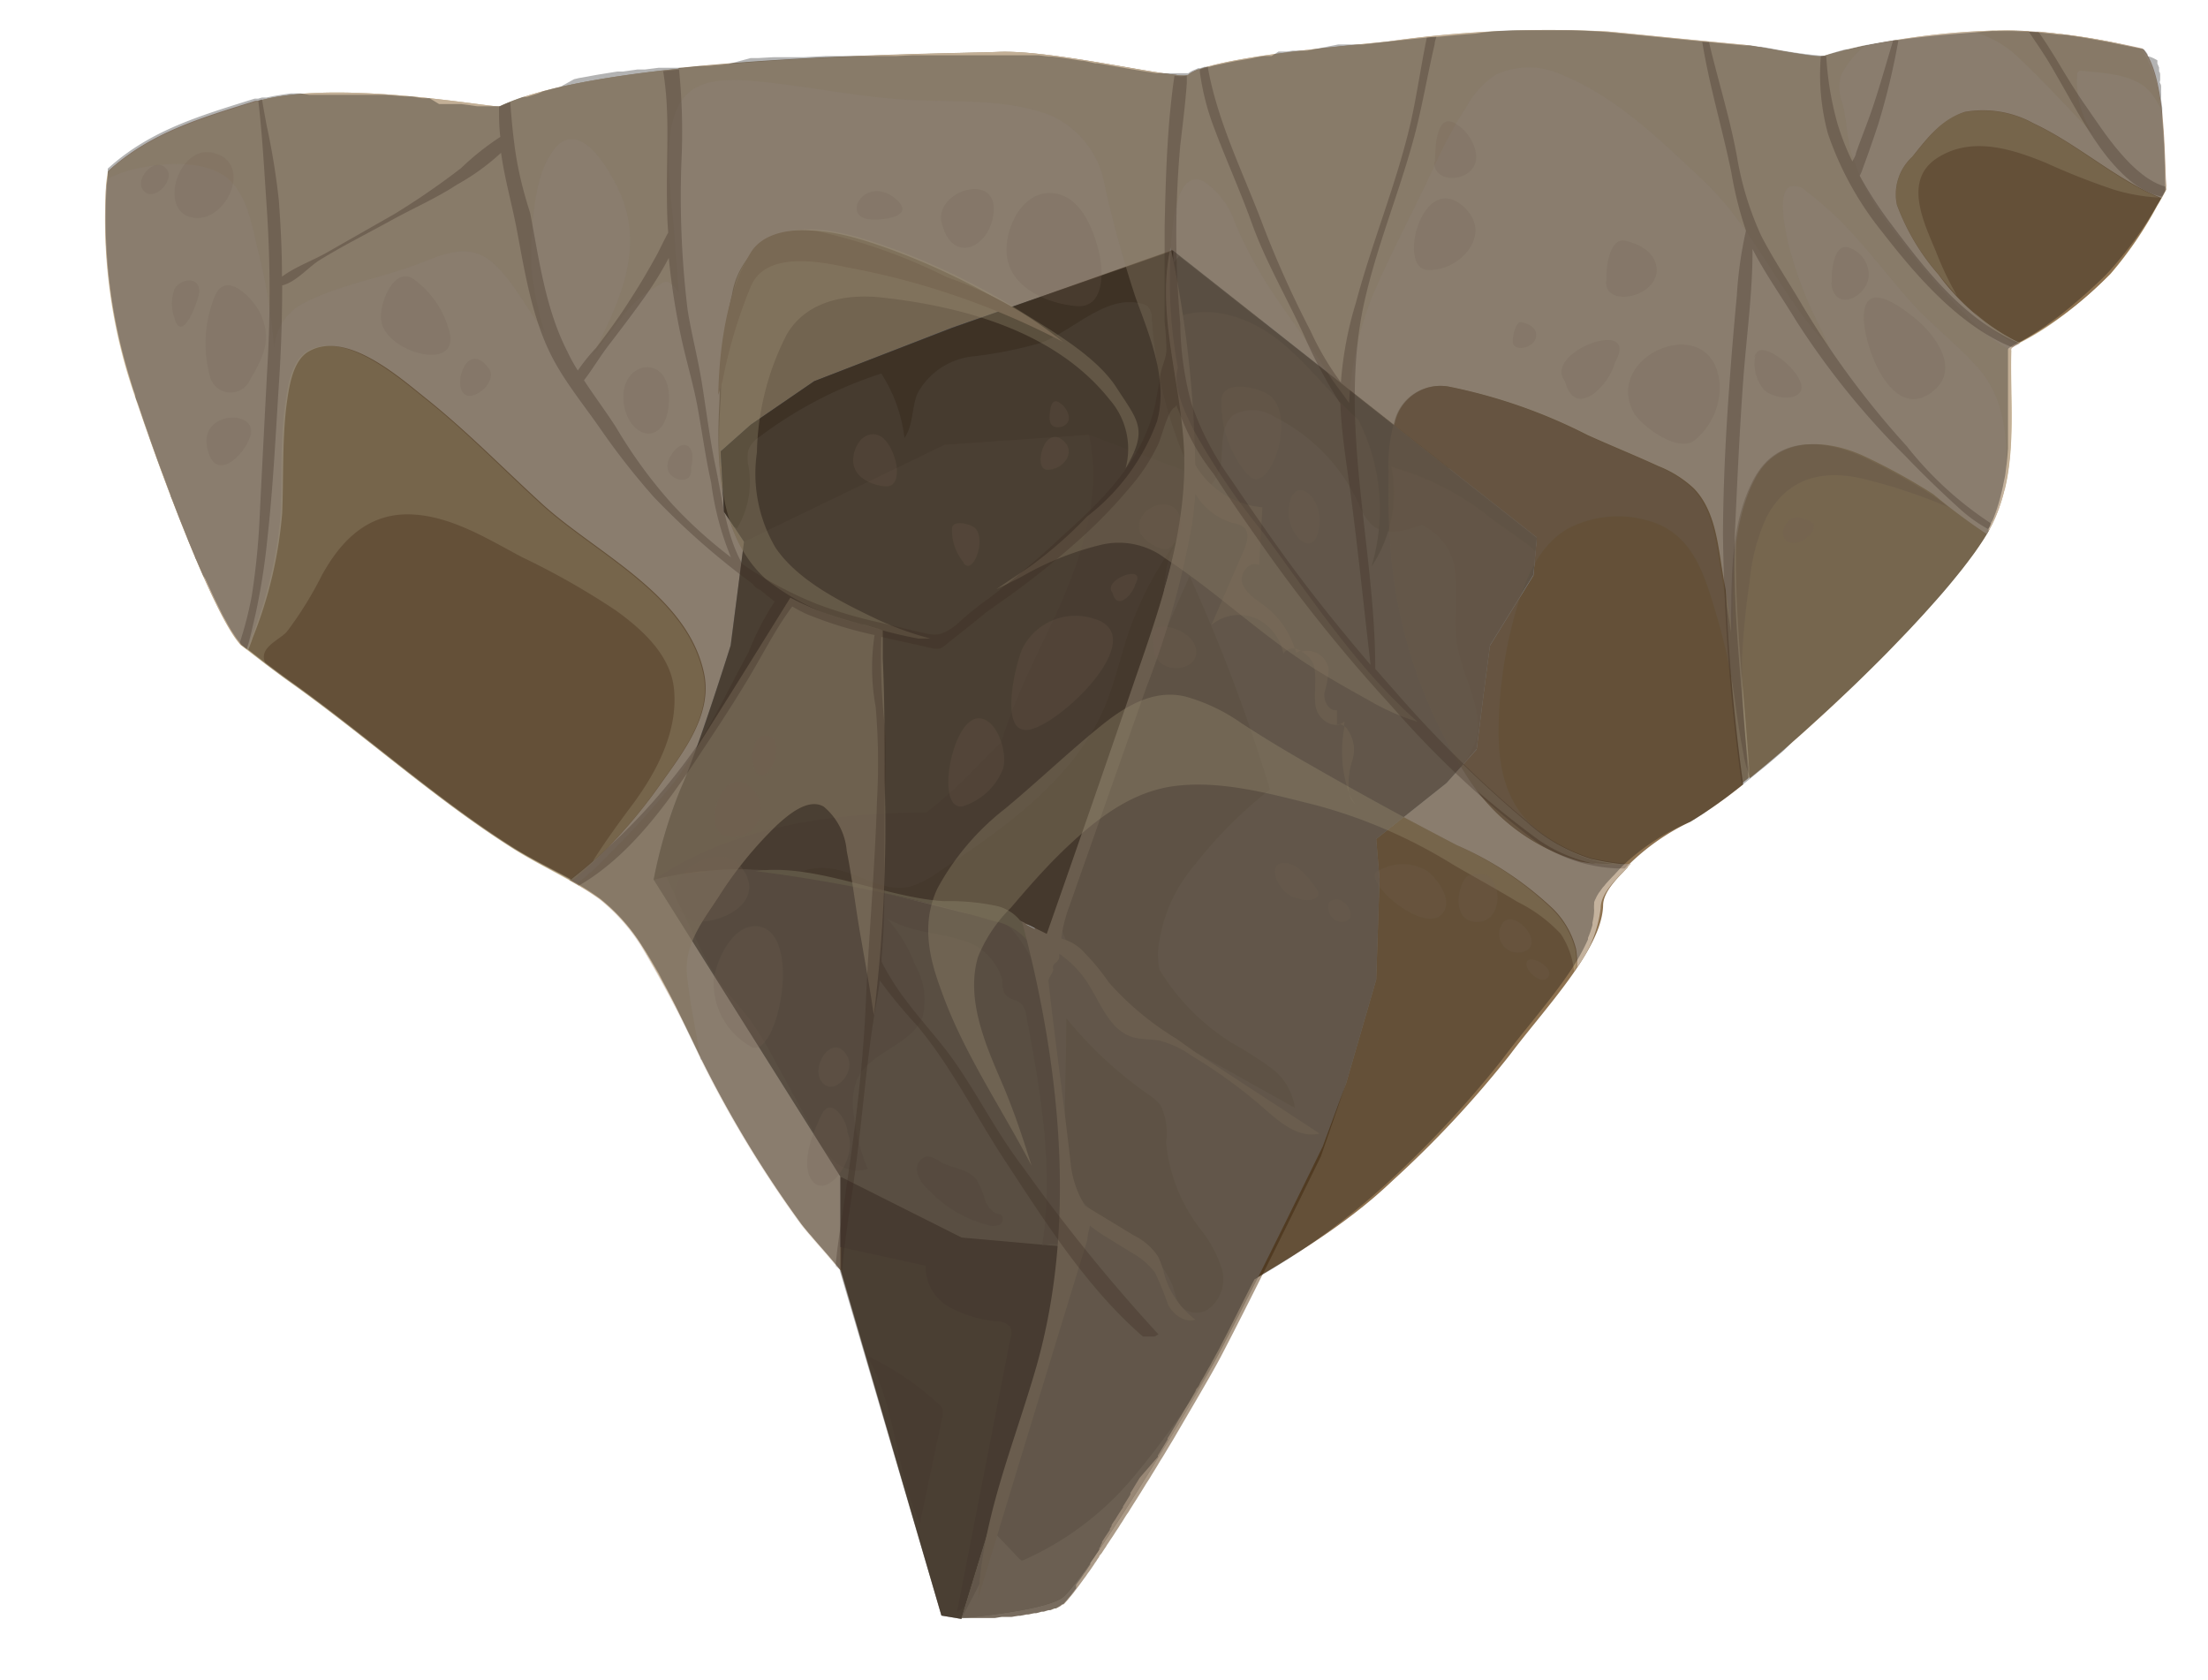 <svg xmlns="http://www.w3.org/2000/svg" viewBox="0 0 118.23 89.97"><defs><style>.cls-1{isolation:isolate;}.cls-2{fill:#cdba97;}.cls-3{fill:#b79f88;}.cls-4{fill:#8e7250;}.cls-5{fill:#a8916f;}.cls-6{fill:#a38a73;}.cls-32,.cls-7{opacity:0.4;}.cls-8{fill:#a38e72;}.cls-9{fill:#c1a68c;}.cls-10,.cls-29,.cls-33{opacity:0.5;}.cls-11{fill:#9a836c;}.cls-12{fill:#a38671;}.cls-13,.cls-30,.cls-32,.cls-36,.cls-39{mix-blend-mode:multiply;}.cls-14{fill:#c4b29d;}.cls-15{fill:#7d7e81;}.cls-16{fill:#72737c;}.cls-17{fill:#a7a9ac;}.cls-18{fill:#9d9fa5;}.cls-19{fill:#bec0c2;}.cls-20{fill:#b4b4b4;}.cls-21{fill:#d8d9da;}.cls-22{fill:#c7c8ca;}.cls-23{fill:#77777d;}.cls-24{fill:#707377;}.cls-25{fill:#58595b;}.cls-26{fill:#6e6c70;}.cls-27{fill:#b9c0b4;}.cls-28{fill:#d6d3ce;}.cls-29{fill:#593611;}.cls-30{opacity:0.6;}.cls-31{fill:#beaa8c;}.cls-33{mix-blend-mode:screen;}.cls-34{fill:#937e67;}.cls-35{fill:#e4d3aa;}.cls-36{opacity:0.2;}.cls-37{fill:#a38973;}.cls-38{fill:#ad9577;}.cls-39,.cls-41{opacity:0.3;}.cls-40{fill:#513a2d;}</style></defs><g class="cls-1"><g id="Layer_1" data-name="Layer 1"><path class="cls-2" d="M13.64,5.46c4.22-1.31,12.88.36,13.14.23C32.39,3,50.39,2.94,53.41,2.82S63.18,4.37,63.65,4c1.25-.94,8.62-1.56,10.67-1.77a60.74,60.74,0,0,1,11.82-.53c2.39.23,4.79.48,7.19.7.88.08,3.94.73,4.29.61a38.48,38.48,0,0,1,9.06-1.37,29.87,29.87,0,0,1,8,1C116,4,115.85,8.69,116,10.15c-.15.29-.31.58-.48.86a20.3,20.3,0,0,1-2.5,3.65c-3.61,3.53-5.35,3.76-5.32,4-.09,3,.38,6.17-.84,9-1.53,3.79-12.49,14-16.33,16.23a12,12,0,0,0-3.28,2.3c-.56.64-1.55,1.45-1.56,2.32,0,2.36-3.14,5.55-5,8a56.25,56.25,0,0,1-6.28,6.73c-2.92,2.79-6.65,4.82-10.13,6.87-.79.47-1.63.92-2.47,1.36a24.59,24.59,0,0,1-4.19-.11,42.34,42.34,0,0,1-7.35-1.78C48.5,69.12,46.74,68.55,45,68c-.71-.9-1.53-1.74-2.08-2.46a60.89,60.89,0,0,1-5.31-8.75,64.7,64.7,0,0,0-3.22-6.11,10.07,10.07,0,0,0-2.25-2.53c-1.42-1-3.1-1.73-4.6-2.67-4.22-2.66-7.93-6.05-12-8.94-.88-.63-1.76-1.32-2.65-2-1.6-1.71-4.94-11-6-14.34A28.85,28.85,0,0,1,5.67,10.11c0-.3.06-.6.1-.9C8,7.14,10.74,6.37,13.64,5.46Z"/><path class="cls-3" d="M111.76,5.81C112.61,7,114.2,9.57,116,10c-.12-1.57,0-6-1.27-7.4a44.25,44.25,0,0,0-5.56-.91q.48.7.93,1.44C110.62,4.06,111.15,5,111.76,5.81Z"/><path class="cls-4" d="M99.75,9a2,2,0,0,1-.19.43A21.41,21.41,0,0,0,101.27,12c1.93,2.57,3.91,5.1,6.85,6.35A19.74,19.74,0,0,0,113,14.66,20.3,20.3,0,0,0,115.5,11c.1-.16.19-.32.28-.49-1.5-.21-2.88-1.92-3.66-3.1s-1.5-2.54-2.24-3.81c-.38-.66-.82-1.29-1.25-1.93a14.18,14.18,0,0,0-1.95,0c-1.62.12-3.34.24-5,.48a37.69,37.69,0,0,1-1.09,4.52C100.3,7.44,100,8.22,99.75,9Z"/><path class="cls-5" d="M102.12,24.43a42.47,42.47,0,0,1-5.91-7.33c-.75-1.24-1.63-2.47-2.29-3.77,0,2.35-.33,4.72-.5,7.06-.19,2.62-.31,5.24-.43,7.86-.2,4.51.45,9,.7,13.42,4.52-3.65,11.06-10.08,12.85-13.34a8,8,0,0,1-1.61-1.17C104,26.29,103,25.37,102.12,24.43Z"/><path class="cls-4" d="M75.81,7c-.75,2.95-1.92,5.77-2.65,8.72-1.65,6.62.46,13.42.47,20.13.37.42.73.84,1.1,1.25a62.84,62.84,0,0,0,7,6.89,9.12,9.12,0,0,0,3.48,2,14.67,14.67,0,0,0,2,.31h0A12,12,0,0,1,90.51,44a25.67,25.67,0,0,0,2.83-2,106.09,106.09,0,0,1-1-13.32c0-2.89.17-5.78.39-8.67.1-1.37.22-2.74.35-4.12a21.5,21.5,0,0,1,.45-3.49,19.81,19.81,0,0,1-.78-3.1c-.47-2.35-1.18-4.67-1.56-7l-5-.49A48.64,48.64,0,0,0,76.88,2c0,.14-.07.28-.1.42C76.45,3.94,76.19,5.48,75.81,7Z"/><path class="cls-6" d="M99.19,8.67c.07-.17.15-.33.19-.45.28-.8.6-1.58.87-2.37.41-1.21.75-2.44,1.12-3.66a21.91,21.91,0,0,0-3.58.8,16.71,16.71,0,0,0,.61,3.72A13.38,13.38,0,0,0,99.19,8.67Z"/><path class="cls-4" d="M37.34,39.88c1-1.58,1.84-3.3,2.75-5a14.57,14.57,0,0,1,1.4-2.71l-.77-.62a.8.8,0,0,1-.41-.33A40.64,40.64,0,0,1,35,26.6,38.77,38.77,0,0,1,32.23,23c-.8-1.16-1.72-2.29-2.42-3.52-1.26-2.21-1.65-4.85-2.12-7.32-.26-1.33-.64-2.65-.82-4a12.07,12.07,0,0,1-2.35,1.7c-1.13.74-2.39,1.29-3.57,1.94s-2.57,1.35-3.8,2.11c-.61.37-1.32,1.19-2,1.35,0,1.63,0,3.26-.15,4.88-.19,2.88-.32,5.78-.64,8.65a35.84,35.84,0,0,1-.65,4.13c-.14.59-.27,1.22-.46,1.82.78.61,1.55,1.2,2.33,1.76,4.06,2.89,7.77,6.28,12,8.94.95.59,2,1.09,3,1.64A32.81,32.81,0,0,0,37.34,39.88Z"/><g class="cls-7"><path class="cls-3" d="M46.36,53.62c.16-3.62.49-7.22.6-10.84a35.54,35.54,0,0,0-.07-5A11.58,11.58,0,0,1,46.83,34a21.1,21.1,0,0,1-3.67-1.14,7.32,7.32,0,0,1-.78-.41c-1,1.29-1.63,2.75-2.5,4.11s-1.94,3-2.93,4.53c-1.56,2.38-3.44,4.86-6,6.31a12.2,12.2,0,0,1,1.13.74,10.07,10.07,0,0,1,2.25,2.53,64.7,64.7,0,0,1,3.22,6.11,60.89,60.89,0,0,0,5.31,8.75c.5.65,1.21,1.4,1.87,2.2.14-1.51.42-3,.62-4.49C45.83,60.05,46.22,56.82,46.36,53.62Z"/></g><path class="cls-4" d="M74.46,37.79a84,84,0,0,1-6.72-8.32c-.95-1.34-1.9-2.69-2.78-4.08A11.54,11.54,0,0,1,63.27,22c-.06-.16-.11-.31-.16-.47l0,0s0,.05,0,.08a.28.28,0,0,1-.12.14c-.35.22-.67,1.63-.87,2a10.53,10.53,0,0,1-1.1,1.78,27.51,27.51,0,0,1-3.39,3.52,43,43,0,0,1-4.06,3.18l-.65.47c-.61.52-1.26,1-1.87,1.5s-.51.51-1.09.38c-.76-.18-1.53-.34-2.29-.51l-.34-.08a34.1,34.1,0,0,0,.18,4.74c.09,1.57,0,3.15,0,4.72,0,2.57.06,5.15-.16,7.71v0a1.79,1.79,0,0,0,0,.23,13.81,13.81,0,0,0,1.33,2.1c.75,1,1.61,1.92,2.35,2.93,1.39,1.91,2.41,4,3.85,5.91a92,92,0,0,0,7.29,9c.77-.4,1.54-.81,2.26-1.24,3.48-2.05,7.21-4.08,10.13-6.87a56.25,56.25,0,0,0,6.28-6.73c1.83-2.45,4.93-5.64,5-8,0-.76.78-1.48,1.34-2.08a8.22,8.22,0,0,1-4.81-1.45A51.62,51.62,0,0,1,74.46,37.79Z"/><path class="cls-8" d="M53.88,62.26c-1.62-2.44-2.89-5.07-4.78-7.34a27.32,27.32,0,0,1-2-2.42q-.08.59-.18,1.17c-.54,3.06-.74,6.19-1.17,9.27-.22,1.67-.53,3.36-.66,5.06q2.58.87,5.19,1.65a42.34,42.34,0,0,0,7.35,1.78,22.65,22.65,0,0,0,3.57.13C58.24,69,56,65.48,53.88,62.26Z"/><g class="cls-7"><path class="cls-9" d="M94.38,12.61c.61,1.19,1.37,2.33,2.05,3.47a46.78,46.78,0,0,0,5.75,7.81A18.93,18.93,0,0,0,106.7,28c0-.1.1-.2.14-.3,1.22-2.86.75-6,.84-9,0,0,0-.06.06-.1-2.86-1.16-5.17-3.88-7-6.21a17.26,17.26,0,0,1-2.88-5.23,12,12,0,0,1-.38-4.11c-.67,0-3.35-.55-4.17-.62l-1.82-.18c.51,2.09,1.15,4.15,1.6,6.26A16.67,16.67,0,0,0,94.38,12.61Z"/></g><path class="cls-8" d="M36.41,8.56a50.39,50.39,0,0,0,.33,8c.21,1.32.56,2.62.77,3.95s.41,2.89.7,4.31c.37,1.73.57,3.76,1.46,5.34a20.52,20.52,0,0,0,4,2.14,24.17,24.17,0,0,0,3.4,1l1.92.46c.8.18,1.16.33,1.86-.15l.27-.19A16.25,16.25,0,0,1,53,32c1.32-1.05,2.63-2.11,3.89-3.24,2.26-2,4.47-4.17,5.1-7.22.1-.52.19-1,.28-1.58s.27-.85.31-1.3a14.13,14.13,0,0,0-.1-1.46c0-.57,0-1.14,0-1.71,0-1.09,0-2.18,0-3.27,0-2,.1-4.1.28-6.13.07-.69.14-1.39.25-2.08-1.88-.18-7-1.34-9.54-1.23-1.94.07-10.08.12-17.13.86A33.37,33.37,0,0,1,36.41,8.56Z"/><g class="cls-10"><path class="cls-6" d="M70.14,17.77a15.1,15.1,0,0,0,1.62,2.74,19.32,19.32,0,0,1,.8-4.25c.86-3.24,2.17-6.36,2.93-9.63.33-1.45.55-3,.87-4.58l-2,.21A72.73,72.73,0,0,0,64.6,3.62c.56,3,2,5.75,3,8.59A55.56,55.56,0,0,0,70.14,17.77Z"/></g><g class="cls-10"><path class="cls-11" d="M28.29,11.45c.49,2.5.83,5.14,2,7.43.17.33.35.64.55,1a10,10,0,0,1,1-1.24c.61-.81,1.22-1.63,1.76-2.49s.92-1.48,1.35-2.25c.24-.44.47-.94.73-1.41-.05-.84-.08-1.68-.07-2.52,0-1.37.06-2.75,0-4.12a17,17,0,0,0-.2-2,34.38,34.38,0,0,0-8.11,1.69c.06.74.12,1.49.22,2.23C27.7,9,28,10.19,28.29,11.45Z"/></g><g class="cls-7"><path class="cls-3" d="M36,27a24.55,24.55,0,0,0,3.18,2.78,15.77,15.77,0,0,1-1.06-4c-.31-1.38-.49-2.77-.75-4.16-.23-1.2-.58-2.36-.84-3.55a37.64,37.64,0,0,1-.68-4.32,17.7,17.7,0,0,1-1.31,2.12c-.59.83-1.21,1.64-1.82,2.44s-.95,1.4-1.47,2c.56.86,1.18,1.68,1.73,2.54A25.79,25.79,0,0,0,36,27Z"/></g><path class="cls-3" d="M6.93,20.17c1,3.32,4.27,12.38,5.9,14.26a19.55,19.55,0,0,0,.65-2.53,38.37,38.37,0,0,0,.42-4.15c.13-2.66.27-5.33.41-8a67.63,67.63,0,0,0,0-8.66c-.13-1.92-.23-3.81-.45-5.69l-.19,0c-2.9.91-5.6,1.68-7.87,3.75,0,.3-.07.6-.1.9A28.85,28.85,0,0,0,6.93,20.17Z"/><g class="cls-10"><path class="cls-12" d="M14.93,10.72c.1,1.36.16,2.72.17,4.09.73-.54,1.73-.89,2.49-1.34l3.51-2A40.06,40.06,0,0,0,24.69,9a14.17,14.17,0,0,1,2.1-1.63c-.05-.55-.07-1.09-.07-1.64-.78,0-8.51-1.41-12.69-.35.08.47.16.93.25,1.4A38.18,38.18,0,0,1,14.93,10.72Z"/></g><path class="cls-3" d="M63.22,7.76a53.44,53.44,0,0,0,0,9.55,16.78,16.78,0,0,0,.6,4.3,15.78,15.78,0,0,0,2.08,4c.87,1.28,1.74,2.56,2.65,3.82,1.54,2.12,3.16,4.18,4.86,6.16-.36-3.07-.67-6.15-1.08-9.23-.21-1.56-.48-3.17-.54-4.76A26,26,0,0,1,69.85,18c-.9-2-2.07-3.91-2.8-6-.63-1.77-1.41-3.48-2.07-5.24a13.33,13.33,0,0,1-.79-2.91.76.76,0,0,1,0-.15,2.34,2.34,0,0,0-.53.27h0c0,.18,0,.32,0,.39C63.49,5.55,63.35,6.65,63.22,7.76Z"/><g class="cls-13"><path class="cls-14" d="M6.93,20.17c1,3.36,4.36,12.63,6,14.34l.37.28c.08-.22.17-.44.24-.66a22.87,22.87,0,0,0,1.57-6.65c.08-1.89,0-3.81.22-5.69.13-.94.3-2.51,1.25-3,2-1.09,4.83,1.42,6.22,2.53C25,23.07,27,25.13,29.11,27.05c2.9,2.61,7.71,4.82,8.59,9,.48,2.27-1.21,4.34-2.42,6.06a27.52,27.52,0,0,1-4.64,5.06,14.45,14.45,0,0,1,1.49.95,10.07,10.07,0,0,1,2.25,2.53,64.7,64.7,0,0,1,3.22,6.11,60.89,60.89,0,0,0,5.31,8.75c.55.72,1.37,1.56,2.08,2.46l.18.06c.19-.66.4-1.31.61-2,.43-1.34,1-2.67,1.34-4a4.08,4.08,0,0,1,.76-2c.46-.43,1.15-.07,1.62.11a9.63,9.63,0,0,1,2.79,1.7c1.63,1.38,3,3.06,4.62,4.45-1.55-4.7-4.84-8.61-6.59-13.24-.68-1.81-1.06-3.64-.2-5.47a13.66,13.66,0,0,1,3.63-4.27c1.71-1.46,3.37-3,5.11-4.42,1.29-1,2.8-2,4.52-1.58a9.72,9.72,0,0,1,3,1.42c1.21.79,2.44,1.53,3.69,2.24Q74,43.16,78,45.25a17.85,17.85,0,0,1,5.13,3.38,4.64,4.64,0,0,1,1.26,2.17,4.42,4.42,0,0,1,.05,1,6.61,6.61,0,0,0,1.27-3.18c0-.87,1-1.68,1.56-2.32l.06-.06a9.37,9.37,0,0,1-2.7-.11,10.55,10.55,0,0,1-5.91-4.32,26.21,26.21,0,0,1-4.27-13.08c-.08-1.17-.07-2.33-.06-3.5a8.48,8.48,0,0,1,.3-2.61,2.51,2.51,0,0,1,2.89-1.92A28.65,28.65,0,0,1,85,23.29c1.26.57,2.55,1.09,3.81,1.67a6,6,0,0,1,1.89,1.19C91.92,27.41,92,29.38,92.3,31c.17.94.33,1.88.47,2.82V33c0-2.39.06-5.19,1.2-7.36s3.54-2.21,5.69-1.29a32.11,32.11,0,0,1,3.86,2.11,32.94,32.94,0,0,0,2.87,2.14,7.39,7.39,0,0,0,.45-.88c1.22-2.86.75-6,.84-9,0-.08.15-.17.47-.34a12,12,0,0,1-4.36-3.69,11.91,11.91,0,0,1-2.22-3.73,2.73,2.73,0,0,1,.82-2.56c.81-1,1.54-2,2.82-2.41a5.6,5.6,0,0,1,3.69.62c2.37,1.11,4.4,3,6.84,4l.24-.45c-.13-1.46,0-6.13-1.27-7.52a29.87,29.87,0,0,0-8-1A38.48,38.48,0,0,0,97.62,3c-.35.12-3.41-.53-4.29-.61-2.4-.22-4.8-.47-7.19-.7a60.74,60.74,0,0,0-11.82.53c-2,.21-9.42.83-10.67,1.77-.47.34-7.13-1.34-10.24-1.21S32.39,3,26.78,5.69c-.26.13-8.92-1.54-13.14-.23-2.9.91-5.6,1.68-7.87,3.75,0,.3-.07.6-.1.9A28.85,28.85,0,0,0,6.93,20.17Zm31.6,1.18a26.3,26.3,0,0,1,.67-5.6,4.2,4.2,0,0,1,2.54-3.21c1.85-.54,4,.12,5.72.73a37.09,37.09,0,0,1,7.06,3.42c1.81,1.11,4,2.3,5.2,4.13s1.65,2.2.66,4a20.48,20.48,0,0,1-5.13,5.45c-1.1.79-3.18,1.94-3.84,3.14,0,0,.14.62-.39.69a7.39,7.39,0,0,1-1.88.07,21.69,21.69,0,0,1-3-.77A12.35,12.35,0,0,1,41,31C38.41,28.62,38.35,24.63,38.53,21.35Z"/></g><polygon class="cls-15" points="51.48 86.68 50.41 86.5 45.04 68.05 45.04 63.04 57.58 66.8 51.48 86.68"/><path class="cls-16" d="M45,66.77l4.57,1A2.43,2.43,0,0,0,50.87,70a6.44,6.44,0,0,0,2.55.75.89.89,0,0,1,.67.29.93.93,0,0,1,0,.68l-2.85,14.6a3.79,3.79,0,0,0,.4-.3l5.74-18.75a2.23,2.23,0,0,0-.45-.65l-2.83-.85a12.63,12.63,0,0,1-1.39-.1,8.91,8.91,0,0,1-3.08-1.24L45,63Z"/><path class="cls-17" d="M57.57,66.8l-6.08-.54L45,63,35,47.1a22,22,0,0,1,9.86,0,55.52,55.52,0,0,0,9.48,1.42l1.25,2.33Z"/><path class="cls-18" d="M44.4,47.38c1.36.47,2.42,1.58,3.76,2.12,1,.42,2.16.48,3.22.81a3.07,3.07,0,0,1,2.29,2.17c0,.3,0,.65.25.86s.52.2.73.37a1.19,1.19,0,0,1,.31.71c.75,4,1.49,8.21.84,12.24a3.69,3.69,0,0,1,1.15,0,6.94,6.94,0,0,0,0-.79,81.91,81.91,0,0,0-1-12,7.43,7.43,0,0,0-1.8-4.15,7.06,7.06,0,0,0-2.36-1.37,30.25,30.25,0,0,0-14.61-2C39.18,47.78,42.07,46.58,44.4,47.38Z"/><path class="cls-19" d="M51.49,86.63s4.29-.35,5.37-1.07,6.8-10,8.6-13.43,5.37-10.75,5.37-10.75L72.08,58l1.61-5.55.18-5.38-.18-2.15,3.77-3,1.61-1.79.36-2.87.35-2.68,2.33-3.77.18-2L62.77,13.38v5.2l.36,2.68L64,25.38,57.4,46.87l-1.62,4.66.54,3.58,1.25,11.64-1.72,5.64Z"/><path class="cls-20" d="M63.88,26.22c.81.3,1.47-.74,1.52-1.6s0-1.87.64-2.4a2.15,2.15,0,0,1,2.21.1,9.71,9.71,0,0,1,4.48,4.6,3.24,3.24,0,0,0,.74,1.19c.72.6,1.78.32,2.66,0A3.12,3.12,0,0,1,77.94,31c.11,1.18-.11,2.38.09,3.55.32,1.89,1.69,3.83.81,5.54a8.09,8.09,0,0,1-.65,1l.88-1,.36-2.87.35-2.68,2.33-3.77.18-2-4.66-3.67c-.39-.16-.78-.32-1.14-.51-2-1.05-3.48-2.86-5.11-4.42l0,0-3.74-2.95a25.79,25.79,0,0,0-4.85-2.48V15a76.16,76.16,0,0,1,1,9.39l.22,1-.15.5C63.87,26,63.88,26.1,63.88,26.22Z"/><path class="cls-15" d="M35,47.1a25.9,25.9,0,0,1,1.43-4.84c.9-2,2.69-7.7,2.69-7.7L39.84,29s7.53-4.66,10.75-5.2a58.18,58.18,0,0,1,7.7-.53L64,25.43,55.78,51.57c.71-.74-.35-2.08-1.23-2.62a4.35,4.35,0,0,0-3-.63C50.28,48.53,40.55,45.23,35,47.1Z"/><path class="cls-17" d="M62.77,16.3c.08.24.16.47.25.69,1.85-.73,4,.05,5.53,1.29s2.73,2.87,4.19,4.21a10.61,10.61,0,0,1,.7,7.84A7.09,7.09,0,0,0,74.5,25a14.6,14.6,0,0,1,5.41,2.81L81.59,29a3.32,3.32,0,0,1,.63.55l.07-.74L63.14,13.72a1.92,1.92,0,0,0-.37.48Z"/><path class="cls-21" d="M56.86,85.56c1-.69,6.39-9.35,8.38-13a45.23,45.23,0,0,1-4.59,6.57,16.24,16.24,0,0,1-7,4.86,2.28,2.28,0,0,0-.89.42,2.13,2.13,0,0,0-.43.63l-.85,1.62C51.75,86.61,55.82,86.25,56.86,85.56Z"/><path class="cls-22" d="M54.82,50.06a1.25,1.25,0,0,0-1-1A9,9,0,0,0,52.36,49a8.22,8.22,0,0,1-1.2-.24l-4.79-1.2a18.91,18.91,0,0,1,7.81,1.13,1.88,1.88,0,0,1,.38.18A1,1,0,0,1,54.82,50.06Z"/><path class="cls-21" d="M53.25,82.06a10.34,10.34,0,0,1-1,3.35,8.47,8.47,0,0,1,2.24-1.25l3.15-1.36a3.22,3.22,0,0,0-1.79.62,1.36,1.36,0,0,1-.52.3c-.4.09-.76-.24-1-.53Z"/><path class="cls-18" d="M49.64,61.91a.71.71,0,0,0-.53.86,1.84,1.84,0,0,0,.6.93,6.57,6.57,0,0,0,3.14,1.88.91.91,0,0,0,.67,0,.36.36,0,0,0,.07-.57c-.39,0-.69-.37-.84-.74a4.11,4.11,0,0,0-.45-1.1c-.44-.58-1.29-.62-1.93-.95A1.38,1.38,0,0,0,49.64,61.91Z"/><path class="cls-18" d="M43.56,60.59a5.14,5.14,0,0,0,1.11,1.57,1.83,1.83,0,0,0,1.8.43,10.43,10.43,0,0,1-.76-3,3.58,3.58,0,0,1,.19-1.81c.68-1.47,2.86-1.79,3.49-3.29A3.72,3.72,0,0,0,49,51.66a7.74,7.74,0,0,0-3.12-3.85A9.44,9.44,0,0,0,42.54,47a23.08,23.08,0,0,0-6.89-.12c.52,1.09,1,2.17,1.55,3.25a16.32,16.32,0,0,0,1.41,2.56c.5.69,1.11,1.3,1.62,2a17.65,17.65,0,0,1,1.23,2.05Z"/><path class="cls-23" d="M44.77,47.2A20,20,0,0,0,35,47.1c5.14-3.47,11.76-3.82,18-3.5,0-3.5,1.66-6.75,3.17-9.92S59,27,58.37,23.61c-.11-.57-.39-1.24-1-1.32A21.08,21.08,0,0,0,63.75,25a41,41,0,0,1-2.17,8.83Q58.94,42,56.31,50.08c-1.53-1.16-3.57-1.24-5.46-1.53C48.8,48.23,46.8,47.62,44.77,47.2Z"/><polygon class="cls-24" points="64.02 25.43 63.13 21.31 62.95 17.9 62.77 16.11 62.77 13.43 50.95 17.55 43.6 20.41 40.2 22.74 38.59 24.17 38.77 27.4 39.84 29.01 50.59 23.81 58.29 23.28 64.02 25.43"/><path class="cls-25" d="M38.59,24.17l.18,3.23.55.82.15.06a4.81,4.81,0,0,0,.6-3.36,1.86,1.86,0,0,1,0-.81,1.44,1.44,0,0,1,.61-.73A22.11,22.11,0,0,1,47.19,20a8.11,8.11,0,0,1,1.24,3.45c.48-.68.38-1.6.69-2.37a3.83,3.83,0,0,1,3-2,22.14,22.14,0,0,0,3.64-.73c1.82-.72,3.43-2.56,5.34-2.1a.78.78,0,0,1,.36.16,1,1,0,0,1,.22.69,23.07,23.07,0,0,0,1.9,7.78c-.11-1-.19-1.93-.27-2.89l-.13-.61L63,17.9l-.18-1.79V13.43L51,17.55,43.6,20.41l-3.4,2.33Z"/><path class="cls-20" d="M64.67,56.51C63.24,55,62,53.08,62,51a8.3,8.3,0,0,1,2-4.73,23.18,23.18,0,0,1,4-4,92.9,92.9,0,0,0-4.3-11.42q-3.74,8.34-6.66,17a3.4,3.4,0,0,0-.26,1.66,3.16,3.16,0,0,0,.46,1.07A14.13,14.13,0,0,0,64.67,56.51Z"/><path class="cls-23" d="M55.52,43.42A1.89,1.89,0,0,1,55,44.75a1.94,1.94,0,0,1-.91.34L47.67,46.3A1.76,1.76,0,0,0,47.41,45a23.45,23.45,0,0,0,5.1-4.18l3.63-3.61C55.93,39.27,55.73,41.34,55.52,43.42Z"/><path class="cls-26" d="M48.83,47.44c-2,.6-3.78-1.83-6.24-.64,3.44.62,6.86,1.44,10.3,2.06a4.81,4.81,0,0,1,3.16,1.44q2.34-6,4.69-12a20.2,20.2,0,0,0,1.47-5.06c.17-1.56,0-3.3,1-4.54a18.26,18.26,0,0,0-2.77,5.14c-.46,1.35-.75,2.75-1.31,4.05-1.66,3.88-5.34,6.43-8.84,8.77A5.53,5.53,0,0,1,48.83,47.44Z"/><path class="cls-23" d="M46.4,72.57c1.61,2.73,1.51,6.16,2.86,9l1.2-5.68a.79.79,0,0,0,0-.48.83.83,0,0,0-.19-.23A15.08,15.08,0,0,0,46.4,72.57Z"/><path class="cls-27" d="M55.13,50.51a3.07,3.07,0,0,0-1.94-1.2,80.11,80.11,0,0,0-12.72-2.67c3.18-.44,6.89,1.42,10.09,1.61a12.13,12.13,0,0,1,2.83.26A2.29,2.29,0,0,1,55.13,50.51Z"/><path class="cls-20" d="M61.46,58.58a21.27,21.27,0,0,1-4.36-4.06c0,2.09-.09,4.18-.08,6.27a6.14,6.14,0,0,0,.49,2.92,7.12,7.12,0,0,0,2.71,2.35,5.79,5.79,0,0,1,2.54,2.69c.09.25.15.5.23.75a1.9,1.9,0,0,0,.21.4,1.18,1.18,0,0,0,1.46.22A2,2,0,0,0,65.44,68a6.49,6.49,0,0,0-1.15-2.17,8.92,8.92,0,0,1-1.85-4.67,3.44,3.44,0,0,0-.31-2A2.86,2.86,0,0,0,61.46,58.58Z"/><path class="cls-20" d="M69.33,59.31a3.19,3.19,0,0,0-1.27-2.13,21.75,21.75,0,0,0-2.15-1.37,11.93,11.93,0,0,1-4.2-4.55,2,2,0,0,0-.67-.87.62.62,0,0,0-.91.26,5.12,5.12,0,0,0,1.34,3.87A10.24,10.24,0,0,0,64,56.33Z"/><path class="cls-28" d="M72.24,42.48a1,1,0,0,0,.34.59A3.21,3.21,0,0,1,72.24,42.48Z"/><path class="cls-28" d="M72,38.61a.66.66,0,0,1-.26.16.94.94,0,0,1,.23.1Z"/><path class="cls-28" d="M72.24,42.48a4.07,4.07,0,0,1,.17-1.75A1.87,1.87,0,0,0,72,38.87,6.75,6.75,0,0,0,72.24,42.48Z"/><path class="cls-28" d="M69.66,34.84a1.07,1.07,0,0,0-.33-.11,2.09,2.09,0,0,1,.08.23A.64.64,0,0,1,69.66,34.84Z"/><path class="cls-28" d="M70.34,35.6c.19.7,0,1.47.1,2.18s.81,1.16,1.32,1a.43.43,0,0,0-.17,0c0-.25,0-.5,0-.76-.44.07-.72-.48-.67-.92a6.38,6.38,0,0,0,.23-1.28,1.17,1.17,0,0,0-1.48-.93A1.27,1.27,0,0,1,70.34,35.6Z"/><path class="cls-28" d="M55.38,73.56c-1.22,4.12-2.75,7.71-3,12Q55.28,76,58.23,66.36c0-.24.09-.49.13-.74a6.74,6.74,0,0,0,.63.46l1.62,1a4,4,0,0,1,1.23,1.05,17,17,0,0,1,.7,1.71c.28.56.9,1,1.48.82a4.63,4.63,0,0,1-1.66-2.37,4.89,4.89,0,0,0-.34-1,3.26,3.26,0,0,0-1.28-1.13L58.1,64.56a5.41,5.41,0,0,1-.75-2.1c-.36-3.24-.85-6.71-1.21-9.94h0c0-.16.27-.47.26-.62-.09-.38.27-.29.32-.66,0-.06,0-.12,0-.17a5.52,5.52,0,0,1,1.46,1.47c.74,1.12,1.22,2.64,2.5,3,.46.13.95.09,1.42.18a5.17,5.17,0,0,1,1.68.79,27.5,27.5,0,0,1,3.57,2.55c1,.86,2.06,1.93,3.31,1.63l-2.23-1.46-2.1-1.37L64,56.33,63,55.62a15.9,15.9,0,0,1-3.61-3,12.12,12.12,0,0,0-1.56-1.85,2.6,2.6,0,0,0-1-.52,7.29,7.29,0,0,1,.42-1.7l4.14-11.76a46.6,46.6,0,0,0,2.44-8.71c.08-.55.13-1.09.18-1.63A3.45,3.45,0,0,0,66,28a1.19,1.19,0,0,1,.64.27c.27.28.13.74,0,1.1-.59,1.36-1.18,2.73-1.78,4.1a2.31,2.31,0,0,1,2.39-.36A2.64,2.64,0,0,1,68.72,35a.6.6,0,0,1,.61-.27,4.61,4.61,0,0,0-1.57-2.26c-.46-.35-1-.65-1.22-1.2s.4-1.31.88-1l.18-3.11A4.63,4.63,0,0,1,64,24.88a60.46,60.46,0,0,0-1.32-11.65c-.79,3.56.56,7.22.72,10.86.18,4.15-1.2,8.2-2.57,12.13Q58.46,43.14,56.05,50l-1.32-.65C56.81,57.22,57.7,65.8,55.38,73.56Z"/><path class="cls-29" d="M82.29,28.78,62.77,13.38v0h-.05l0-.21c0,.08,0,.16,0,.24L51,17.55,43.6,20.41l-3.4,2.33-1.61,1.43.18,3.23L39.84,29l-.71,5.55s-1.79,5.73-2.69,7.7A25.9,25.9,0,0,0,35,47.1L45,63v5L50.41,86.5l1.08.18v-.05h.18l.2,0h0l.28,0h0l.31,0h0l.34,0h.05l.36,0h.06l.37-.06h.08l.36,0,.1,0,.36-.06.09,0,.35-.07.1,0,.32-.07.11,0,.28-.08.11,0,.25-.08.11,0,.21-.09.08,0,.24-.13.11-.09.05,0a.75.75,0,0,0,.09-.09l.06-.07.1-.11.07-.09.11-.13.09-.11.11-.15a1.47,1.47,0,0,0,.1-.13l.12-.16.11-.15.13-.18.12-.16a2.43,2.43,0,0,1,.14-.2l.12-.17.15-.22a2.14,2.14,0,0,1,.13-.19,1.43,1.43,0,0,1,.15-.22c0-.07.09-.14.14-.21l.15-.23a1.64,1.64,0,0,0,.14-.22c.06-.08.11-.16.16-.24l.15-.22.16-.25.16-.24c.05-.08.1-.17.16-.25l.16-.26c.05-.08.1-.16.16-.24s.11-.18.17-.27l.15-.24.18-.28.15-.24.18-.29.14-.23.2-.31.12-.2.21-.34.11-.18c.07-.12.14-.24.22-.36l.08-.13.24-.4.06-.1.26-.43,0,0c1-1.72,1.95-3.31,2.5-4.35,1.79-3.41,5.37-10.75,5.37-10.75L72.08,58l1.61-5.55.18-5.38-.18-2.15,3.77-3,.73-.82h0l.88-1,.36-2.87.35-2.68,2.33-3.77.11-1.18h0l.07-.74h0ZM55.41,49.69l0,.05-.51-.26s0,0,0,0C55.09,49.51,55.25,49.59,55.41,49.69ZM37.67,46.62l.08,0h-.06a5.63,5.63,0,0,0-.58,0Zm-2,.32h0l-.09,0Z"/><g class="cls-30"><path class="cls-31" d="M32.13,48.12a10.07,10.07,0,0,1,2.25,2.53,60.42,60.42,0,0,1,3.14,6c-.27-1.47-.57-2.94-.73-4.4-.17-1.66.8-2.88,1.67-4.2a20.75,20.75,0,0,1,3.13-3.86c.56-.51,1.67-1.5,2.52-1a3.47,3.47,0,0,1,1.23,2.37c.31,1.55.48,3.11.76,4.66.24,1.38.49,2.75.69,4.14a83,83,0,0,0,.58-12.51c0-2.2,0-4.39-.1-6.58,0-.5,0-1,0-1.52l-1-.31A16.4,16.4,0,0,1,42.32,32c-2,3.22-4,6.44-6,9.59a44.21,44.21,0,0,1-3.78,4.21,12.06,12.06,0,0,1-1.67,1.52A12.69,12.69,0,0,1,32.13,48.12Z"/></g><g class="cls-32"><path class="cls-31" d="M7.09,9.08c1.45-.33,3.47-.55,4.8.26s1.6,2.78,1.92,4.08a30.73,30.73,0,0,1,.87,5.29,2.91,2.91,0,0,1,1.52-2.44c2-1.06,4.33-1.38,6.44-2.23,1.22-.49,2.55-1,3.7,0s1.87,2.53,2.83,3.76a14.08,14.08,0,0,1-.47-1.86,10.64,10.64,0,0,1-.25-2.76c.09-1.6.19-4,1.32-5.29,1.42-1.61,3.13,1.66,3.53,2.69,1.17,3-.25,5.79-1.58,8.46,1.08-1.27,1.87-2.84,3.37-3.66.47-.26.56-.46.95-.08a1.74,1.74,0,0,1,.3.37c-.07-1.09-.16-2.17-.24-3.26-.14-1.9-.59-4.31,0-6.18s2.14-2,3.84-1.92c2.72.2,5.4.79,8.12,1s5.64-.1,8.16.86a5,5,0,0,1,2.93,3.77A61.39,61.39,0,0,0,60.83,16c.74,2,1.74,4.42,1.12,6.57a11.31,11.31,0,0,1-3.74,5.08,22.3,22.3,0,0,1-3,2.64c-.5.36-1.19.79-1.86,1.26.49-.24,1-.48,1.47-.74A16,16,0,0,1,59,29.16a4.11,4.11,0,0,1,3.4.74c2.52,1.65,4.72,3.72,7.22,5.41,1.16.78,2.4,1.48,3.63,2.16a12.45,12.45,0,0,0,2.66,1.18c-3.25-2.87-5.73-6.68-8.28-10.14A37.28,37.28,0,0,1,63.9,23c-.4-.84-1.14-2.28-.83-3.31a25.2,25.2,0,0,1-.38-6.21c.05-.71.14-4.53,1.75-3.77a4.26,4.26,0,0,1,1.67,2.19A23.62,23.62,0,0,0,68,15.46c1,1.51,2.14,3,3.1,4.51.34.55.76,1.06,1.14,1.61a17.61,17.61,0,0,1,1.28-5.79c1-2.34,2.22-4.58,3.28-6.88A24.06,24.06,0,0,1,78.54,5.7,4.81,4.81,0,0,1,80.1,4a4.18,4.18,0,0,1,3.51,0c3,1.21,5.38,3.6,7.69,5.76C94,12.37,95.43,16,98,18.67c-.16-.33-.31-.67-.46-1A21.52,21.52,0,0,1,95.75,13c-.1-.5-.63-2.69.11-3a.86.86,0,0,1,.84.23,18.44,18.44,0,0,1,2,1.76c1.25,1.29,2.33,2.71,3.5,4.05s2.56,2.36,3.71,3.66c1.57,1.77,1.65,4.24,1.43,6.6.59-2.44.29-5,.36-7.52A8.9,8.9,0,0,1,105.4,17a36.57,36.57,0,0,1-3.78-4.37A12.65,12.65,0,0,1,99.08,8c-.18-.82-.22-1.68-.42-2.49A2.18,2.18,0,0,1,98.6,4a4.56,4.56,0,0,1,1.34-1.59A19.75,19.75,0,0,0,97.62,3c-.35.12-3.41-.53-4.29-.61-2.4-.22-4.8-.47-7.19-.7a60.74,60.74,0,0,0-11.82.53c-2,.21-9.42.83-10.67,1.77-.47.34-7.13-1.34-10.24-1.21S32.39,3,26.78,5.69c-.26.13-8.92-1.54-13.14-.23-2.9.91-5.6,1.68-7.87,3.75,0,.12,0,.25,0,.37A6.26,6.26,0,0,1,7.09,9.08Z"/></g><g class="cls-30"><path class="cls-31" d="M108,18.46l.17-.1a9.76,9.76,0,0,1-2.5-1.67A7.47,7.47,0,0,0,108,18.46Z"/></g><g class="cls-30"><path class="cls-31" d="M106,1.81a5.6,5.6,0,0,1,2.21,1.4c1.35,1.27,2.59,2.66,3.9,4a5,5,0,0,1-.88-3.27.2.2,0,0,1,.23-.15c1.2.13,2.94.16,3.75,1.23a4.2,4.2,0,0,1,.46.75,6.13,6.13,0,0,0-1-3.12,29.87,29.87,0,0,0-8-1l-.9.07Z"/></g><g class="cls-33"><path class="cls-34" d="M74.41,28.69a26.21,26.21,0,0,0,4.27,13.08,10.55,10.55,0,0,0,5.91,4.32,7.4,7.4,0,0,0,1.76.16l-.79-.13a8.25,8.25,0,0,1-2.94-1.45c-2-1.4-2.43-3.58-2.37-5.9a23.75,23.75,0,0,1,1-6.32c.5-1.61,1.22-3.33,2.77-4.18a5.8,5.8,0,0,1,4.79-.2c2,.87,2.54,3,3.12,4.93a30.62,30.62,0,0,1,1,4.72c.12.86.24,1.74.42,2.59a5.41,5.41,0,0,0,.36,1.31l0,0a41.37,41.37,0,0,1-.43-6.38,40.86,40.86,0,0,1,.41-4.14,10.49,10.49,0,0,1,.89-3.39c1.15-2.22,3.18-2.63,5.48-2a27.59,27.59,0,0,1,4.25,1.44,7.54,7.54,0,0,0-.87-.65,32.11,32.11,0,0,0-3.86-2.11c-2.15-.92-4.49-1-5.69,1.29s-1.16,5-1.2,7.36v.81c-.14-.94-.3-1.88-.47-2.82-.28-1.62-.38-3.59-1.57-4.85A6,6,0,0,0,88.84,25c-1.26-.58-2.55-1.1-3.81-1.67a28.65,28.65,0,0,0-7.49-2.63,2.51,2.51,0,0,0-2.89,1.92,8.48,8.48,0,0,0-.3,2.61C74.34,26.36,74.33,27.52,74.41,28.69Z"/><g class="cls-30"><path class="cls-35" d="M14.2,35.52l-.06-.22c-.14-.7.89-1.08,1.23-1.49a19.53,19.53,0,0,0,1.86-3c1-1.82,2.41-3.29,4.63-3.27s4.27,1.33,6.11,2.3a40.21,40.21,0,0,1,5,2.84c1.39,1,2.94,2.38,3.12,4.21.22,2.22-.88,4.35-2.15,6.09-.75,1-1.48,2-2.16,3.07,0,.07-.09.14-.14.21a26.59,26.59,0,0,0,3.6-4.12c1.21-1.72,2.9-3.79,2.42-6.06-.88-4.18-5.69-6.39-8.59-9-2.12-1.92-4.11-4-6.35-5.77-1.39-1.11-4.26-3.62-6.22-2.53-.95.53-1.12,2.1-1.25,3-.25,1.88-.14,3.8-.22,5.69a22.87,22.87,0,0,1-1.57,6.65c-.07.22-.16.44-.24.66l-.37-.28Z"/></g><g class="cls-30"><path class="cls-35" d="M55.24,62.42c-.46-1.46-.94-2.92-1.55-4.35-.89-2.07-2-4.55-1.32-6.84a7.82,7.82,0,0,1,1.77-2.64c.85-1,1.72-2,2.66-2.92,1.72-1.67,3.68-3.29,6.14-3.59s5,.4,7.41,1a27.36,27.36,0,0,1,7.45,3.21c1.15.67,2.31,1.3,3.46,2A8,8,0,0,1,83.57,50a4.34,4.34,0,0,1,.71,2l.12-.18a4.33,4.33,0,0,0-.05-1,4.64,4.64,0,0,0-1.26-2.17A17.85,17.85,0,0,0,78,45.25q-4-2.09-7.85-4.3c-1.25-.71-2.48-1.45-3.69-2.24a9.72,9.72,0,0,0-3-1.42c-1.72-.4-3.23.54-4.52,1.58-1.74,1.41-3.4,3-5.11,4.42a13.66,13.66,0,0,0-3.63,4.27c-.86,1.83-.48,3.66.2,5.47C51.57,56.34,53.61,59.29,55.24,62.42Z"/></g><g class="cls-30"><path class="cls-35" d="M41,31a12.35,12.35,0,0,0,5.18,2.42,21.69,21.69,0,0,0,3,.77c.22,0,.43,0,.65,0a16.54,16.54,0,0,1-3.15-1.17c-1.83-.88-4-2-5.15-3.69a7.82,7.82,0,0,1-1-5.1,14.44,14.44,0,0,1,1.6-6.33c1-1.7,2.95-2.14,4.81-2,4.5.46,9.55,1.8,12.48,5.5a4,4,0,0,1,.85,3.68c.06-.11.13-.22.18-.32,1-1.83.42-2.32-.66-4s-3.39-3-5.2-4.13a37.09,37.09,0,0,0-7.06-3.42c-1.75-.61-3.87-1.27-5.72-.73a4.2,4.2,0,0,0-2.54,3.21,26.3,26.3,0,0,0-.67,5.6C38.35,24.63,38.41,28.62,41,31Z"/></g><g class="cls-30"><path class="cls-35" d="M101.57,10.94a11.91,11.91,0,0,0,2.22,3.73,14.88,14.88,0,0,0,1,1.16,17.21,17.21,0,0,1-1.13-2.37c-.64-1.54-1.77-3.81.07-5s4-.48,5.8.25a37.47,37.47,0,0,0,3.68,1.45,10.17,10.17,0,0,0,2.39.42c-2.37-1-4.37-2.86-6.69-3.95A5.6,5.6,0,0,0,105.21,6c-1.28.37-2,1.43-2.82,2.41A2.73,2.73,0,0,0,101.57,10.94Z"/></g></g><g class="cls-36"><path class="cls-37" d="M87.43,22c.39.79,2.42,2.27,3.3,1.58a3.67,3.67,0,0,0,1.35-3c-.3-4-6.17-1.69-4.65,1.42C87.88,22.86,87.13,21.34,87.43,22Z"/><path class="cls-37" d="M83.8,20.42c.57,2.11,2.4.14,2.67-1,1.45-2.52-3.91-.58-2.67,1Z"/><path class="cls-37" d="M55,39.08c1.63-.12,6.71-5,3.61-5.94a3.18,3.18,0,0,0-3.85,1.55c-.34.71-1.3,4.5.24,4.39Z"/><path class="cls-37" d="M51.54,43.17a3.38,3.38,0,0,0,2.13-1.92c.34-.76-.22-2.79-1.27-2.79-1.44,0-2.34,4.95-.86,4.71Z"/><path class="cls-37" d="M61.77,34.43c-.22,1.89,2.83,1.65,2.2.09-.41-1-2.79-1.53-2.2-.09C61.74,34.68,61.66,34.17,61.77,34.43Z"/><path class="cls-37" d="M66.74,25.31c1.08,1.57,2.72-2.72,1.34-4.06-.49-.47-2.53-1-2.67.09a5.86,5.86,0,0,0,1.33,4Z"/><path class="cls-37" d="M69,27.46c0,1.34,1.49,2.58,1.65.61.13-1.74-1.62-2.76-1.65-.61C69,27.57,69,27.21,69,27.46Z"/><path class="cls-37" d="M53.93,13.79c.26,1.67,2.22,2.48,3.71,2.6s1.44-1.79,1.24-2.73c-.27-1.23-.92-3.06-2.37-3.3-1.77-.3-2.82,2-2.58,3.43Z"/><path class="cls-37" d="M50.42,11.91c.54,2.28,2.58,1.39,2.78-.5.25-2.26-3.17-1.19-2.78.5C50.61,12.68,50.16,10.77,50.42,11.91Z"/><path class="cls-37" d="M46.36,11.71c.46.14,2.76,0,1.67-1-1.52-1.38-2.94.64-1.67,1Z"/><path class="cls-37" d="M33.39,21.5c.21,2,2.23,2.5,2.42.14.24-2.84-2.66-2.39-2.42-.14C33.46,22.23,33.35,21.18,33.39,21.5Z"/><path class="cls-37" d="M35.88,24.46c-.69,1.21,1.3,1.74,1.12.6.34-1.26-.48-1.73-1.12-.6C35.71,24.74,35.88,24.45,35.88,24.46Z"/><path class="cls-37" d="M40.15,56c1.42,1,2.91-6,.48-6.4-1.37-.2-2.25,1.76-2.41,2.81A3.89,3.89,0,0,0,40.15,56Z"/><path class="cls-37" d="M36.73,48.87c-.12,1.17,4.63.09,3.08-2.29-1.27-2-5.12.72-3.08,2.29C36.69,49.23,36.05,48.35,36.73,48.87Z"/><path class="cls-37" d="M39,44.82a1.51,1.51,0,0,0,1.32-2.56c-1.54-1.77-3,2.35-1.32,2.56Z"/><path class="cls-37" d="M41,41.46c.54-.3,1-2.05,0-2.11s-.9,2.61,0,2.11Z"/><path class="cls-37" d="M43.32,62.91c.7,1.74,2.73-.87,2.06-2.28,0-.63-.88-2-1.4-.94-.4.84-1,2.27-.66,3.22C43.52,63.41,43.12,62.39,43.32,62.91Z"/><path class="cls-37" d="M43.92,57.79c.56,1.08,1.95-.29,1.46-1.22-.71-1.33-1.91.36-1.46,1.22C44,58,43.81,57.59,43.92,57.79Z"/><path class="cls-37" d="M94,19a2.16,2.16,0,0,0,.41,1.81c.32.43,1.65.75,2,.15.45-.81-2.06-2.88-2.39-2C93.79,19.49,94.07,18.72,94,19Z"/><path class="cls-37" d="M96.72,27.86c-1-.72-1.82,1.08-.74,1.22.71.08,1.74-1.1.74-1.22C96.59,27.76,96.9,27.88,96.72,27.86Z"/><path class="cls-37" d="M73.79,46.6c-1,.49,2.51,3.54,3.47,2.29.55-.72-.29-1.83-.83-2.25a2.53,2.53,0,0,0-2.64,0Z"/><path class="cls-37" d="M78.87,46.89c-.62-.43-1.51,2.59.33,2.47,1.51-.11,1.2-3.13-.33-2.47C78.68,46.76,79.38,46.67,78.87,46.89Z"/><path class="cls-37" d="M80.45,49.44a1,1,0,0,0,1,1.55c1.49-.32-.38-2.44-1-1.55Z"/><path class="cls-37" d="M81.73,51.63c0,.39.85,1.18,1.19.66s-1.2-1.34-1.19-.66Z"/><path class="cls-37" d="M68.86,46.21c-1.21-.15-.37,1.81.64,1.88.35.21,1.42.13,1-.5s-1-1.3-1.61-1.38Z"/><path class="cls-37" d="M71.57,48.15c-.79,0-.45,1.2.23,1.21,1,0,.39-1.19-.23-1.21C71.41,48.15,71.72,48.16,71.57,48.15Z"/><path class="cls-37" d="M103.43,21c1.62-1.18.2-3.1-.94-4-.78-.62-2.61-2-2.69-.11-.06,1.55,1.46,5.72,3.63,4.12Z"/><path class="cls-37" d="M98.06,15.15c.15,1.6,1.89.79,2-.35a1.53,1.53,0,0,0-.91-1.48c-1-.53-1.1,1.35-1.06,1.83C98.09,15.46,98,15,98.06,15.15Z"/><path class="cls-37" d="M76.43,14.45c1.74.11,3.59-1.94,1.91-3.41-2.18-1.9-3.54,3.31-1.91,3.41C77.36,14.51,76.05,14.43,76.43,14.45Z"/><path class="cls-37" d="M76.8,8.7c0,1.32,2.53,1,2.22-.56A2.35,2.35,0,0,0,78,6.66c-1.17-.82-1.16,1.6-1.16,2Z"/><path class="cls-37" d="M20.43,17.26c.36,1.63,4.06,2.63,3.66.61A5,5,0,0,0,22.22,15c-1.14-.9-2,1.45-1.79,2.23Z"/><path class="cls-37" d="M25.21,21.19c.63-.08,1.32-.9,1-1.41-1.33-1.9-2.2,1.56-1,1.41Z"/><path class="cls-37" d="M11.22,20.06a1.14,1.14,0,0,0,2.17.27c.72-1.23,1.22-2.21.5-3.64-.36-.71-1.78-2.24-2.38-.85a6.72,6.72,0,0,0-.29,4.22C11.47,21,10.87,18.75,11.22,20.06Z"/><path class="cls-37" d="M11.09,23.94c.39,2,2,.46,2.32-.61.41-1.41-2.71-1.35-2.32.61C11.2,24.49,11,23.56,11.09,23.94Z"/><path class="cls-37" d="M9.35,17.06c.41,1.43,1.36-1.13,1.32-1.52-.07-.78-1-.59-1.31-.09a2.14,2.14,0,0,0,0,1.61C9.46,17.45,9.27,16.75,9.35,17.06Z"/><path class="cls-37" d="M10.47,11.67c1.77.12,3.1-3.09.85-3.51-1.85-.34-2.91,3.36-.85,3.51Z"/><path class="cls-37" d="M7.8,10.31c.57.39,1.54-.68,1.14-1.23C8.32,8.22,7,9.76,7.8,10.31Z"/><path class="cls-37" d="M86,15.21c.14,1.28,2.89.62,2.7-.9-.1-.82-.93-1.25-1.66-1.42-.94-.22-1.1,1.79-1,2.32C86.08,15.55,86,14.63,86,15.21Z"/><path class="cls-37" d="M61.11,28.6c.17.36,1.11,1,1.51.73A1.69,1.69,0,0,0,63.24,28c-.14-1.86-2.83-.78-2.13.65Z"/><path class="cls-37" d="M59.57,31.74c.25,1,1.1.06,1.22-.46.67-1.15-1.8-.26-1.22.46Z"/><path class="cls-37" d="M51.59,30.14c.5.72,1.25-1.25.62-1.87-.23-.21-1.17-.46-1.23,0a2.67,2.67,0,0,0,.61,1.83Z"/><path class="cls-37" d="M45.7,24.84c.12.77,1,1.14,1.7,1.2s.67-.83.58-1.25-.43-1.41-1.09-1.53c-.82-.13-1.3.9-1.19,1.58S45.61,24.32,45.7,24.84Z"/><path class="cls-37" d="M56.05,25.15c.8.05,1.65-.9.87-1.57-1-.87-1.62,1.52-.87,1.57Z"/><path class="cls-37" d="M56.22,22.5c0,.61,1.16.44,1-.25a1.12,1.12,0,0,0-.49-.69c-.54-.37-.53.74-.53.94Z"/><path class="cls-37" d="M81,18.32c.07.59,1.33.28,1.25-.42,0-.38-.43-.57-.77-.65s-.5.83-.48,1.07S81,18.05,81,18.32Z"/></g><path class="cls-38" d="M38.46,21.14a7.29,7.29,0,0,0,.26-.9,26,26,0,0,1,1.47-4.87c.75-1.89,3.54-1.41,5.14-1.06a40.71,40.71,0,0,1,11.59,4s0,0,0,0a20.54,20.54,0,0,0-6.22-3.47,30,30,0,0,0-6.89-2.45c-1.25-.19-2.93,0-3.62,1.15C38.87,15.71,38.51,18.78,38.46,21.14Z"/><g class="cls-39"><path class="cls-40" d="M93.49,12.35A21.5,21.5,0,0,0,93,15.84c-.13,1.38-.25,2.75-.35,4.12-.22,2.89-.38,5.78-.39,8.67a106.09,106.09,0,0,0,1,13.32l.35-.28c-.25-4.47-.9-8.91-.7-13.42.12-2.62.24-5.24.43-7.86.17-2.34.51-4.71.5-7.06.66,1.3,1.54,2.53,2.29,3.77a42.47,42.47,0,0,0,5.91,7.33c.9.94,1.85,1.86,2.81,2.73a8,8,0,0,0,1.61,1.17c.06-.1.11-.2.16-.3a18.93,18.93,0,0,1-4.52-4.14,46.78,46.78,0,0,1-5.75-7.81c-.68-1.14-1.44-2.28-2.05-3.47a16.67,16.67,0,0,1-1.27-4.1C92.66,6.4,92,4.34,91.51,2.25l-.36,0c.38,2.36,1.09,4.68,1.56,7A19.81,19.81,0,0,0,93.49,12.35Z"/><path class="cls-40" d="M97.88,7.16a17.26,17.26,0,0,0,2.88,5.23c1.81,2.33,4.12,5.05,7,6.21a3,3,0,0,1,.38-.22c-2.94-1.25-4.92-3.78-6.85-6.35a21.41,21.41,0,0,1-1.71-2.62A2,2,0,0,0,99.75,9c.29-.76.55-1.54.81-2.31a37.69,37.69,0,0,0,1.09-4.52l-.28,0c-.37,1.22-.71,2.45-1.12,3.66-.27.79-.59,1.57-.87,2.37,0,.12-.12.28-.19.45a13.38,13.38,0,0,1-.79-2A16.71,16.71,0,0,1,97.79,3l-.17,0H97.5A12,12,0,0,0,97.88,7.16Z"/><path class="cls-40" d="M112.12,7.42c.78,1.18,2.16,2.89,3.66,3.1l.2-.37V10c-1.78-.46-3.37-3-4.22-4.22-.61-.86-1.14-1.75-1.68-2.65q-.45-.74-.93-1.44l-.52,0c.43.64.87,1.27,1.25,1.93C110.62,4.88,111.3,6.19,112.12,7.42Z"/><path class="cls-40" d="M14.31,19.76c-.14,2.66-.28,5.33-.41,8a38.37,38.37,0,0,1-.42,4.15,19.55,19.55,0,0,1-.65,2.53l.06.08.32.24c.19-.6.32-1.23.46-1.82a35.84,35.84,0,0,0,.65-4.13c.32-2.87.45-5.77.64-8.65.1-1.62.15-3.25.15-4.88.72-.16,1.43-1,2-1.35,1.23-.76,2.53-1.41,3.8-2.11s2.44-1.2,3.57-1.94a12.07,12.07,0,0,0,2.35-1.7c.18,1.34.56,2.66.82,4,.47,2.47.86,5.11,2.12,7.32.7,1.23,1.62,2.36,2.42,3.52A38.77,38.77,0,0,0,35,26.6a40.64,40.64,0,0,0,5.3,4.66.8.8,0,0,0,.41.33l.77.62a14.57,14.57,0,0,0-1.4,2.71c-.91,1.66-1.71,3.38-2.75,5a32.81,32.81,0,0,1-6.85,7.21l.51.29c2.51-1.45,4.39-3.93,6-6.31,1-1.5,2-3,2.93-4.53s1.55-2.82,2.5-4.11a7.32,7.32,0,0,0,.78.41A21.1,21.1,0,0,0,46.83,34a11.58,11.58,0,0,0,.06,3.85,35.54,35.54,0,0,1,.07,5c-.11,3.62-.44,7.22-.6,10.84-.14,3.2-.53,6.43-1,9.6-.2,1.47-.48,3-.62,4.49L45,68l.1,0c.13-1.7.44-3.39.66-5.06.43-3.08.63-6.21,1.17-9.27q.11-.59.18-1.17a27.32,27.32,0,0,0,2,2.42c1.89,2.27,3.16,4.9,4.78,7.34C56,65.48,58.24,69,61.2,71.56l.62,0,.21-.12a92,92,0,0,1-7.29-9c-1.44-1.88-2.46-4-3.85-5.91-.74-1-1.6-1.93-2.35-2.93a13.81,13.81,0,0,1-1.33-2.1,1.79,1.79,0,0,1,0-.23v0c.22-2.56.14-5.14.16-7.71,0-1.57.12-3.15,0-4.72a34.1,34.1,0,0,1-.18-4.74l.34.08c.76.17,1.53.33,2.29.51.58.13.61,0,1.09-.38s1.26-1,1.87-1.5l.65-.47a43,43,0,0,0,4.06-3.18,27.51,27.51,0,0,0,3.39-3.52A10.53,10.53,0,0,0,62,23.83c.2-.4.52-1.81.87-2a.28.28,0,0,0,.12-.14s0-.05,0-.08l0,0c0,.16.1.31.16.47A11.54,11.54,0,0,0,65,25.39c.88,1.39,1.83,2.74,2.78,4.08a84,84,0,0,0,6.72,8.32,51.62,51.62,0,0,0,7.74,7.26A8.22,8.22,0,0,0,87,46.5l.22-.24a14.67,14.67,0,0,1-2-.31,9.12,9.12,0,0,1-3.48-2,62.84,62.84,0,0,1-7-6.89c-.37-.41-.73-.83-1.1-1.25,0-6.71-2.12-13.51-.47-20.13.73-3,1.9-5.77,2.65-8.72.38-1.52.64-3.06,1-4.59,0-.14.06-.28.1-.42l-.52.06c-.32,1.55-.54,3.13-.87,4.58-.76,3.27-2.07,6.39-2.93,9.63a19.32,19.32,0,0,0-.8,4.25,15.1,15.1,0,0,1-1.62-2.74,55.56,55.56,0,0,1-2.51-5.56c-1.06-2.84-2.47-5.6-3-8.59l-.42.14a.76.76,0,0,0,0,.15A13.33,13.33,0,0,0,65,6.82c.66,1.76,1.44,3.47,2.07,5.24.73,2,1.9,4,2.8,6a26,26,0,0,0,1.9,3.55c.06,1.59.33,3.2.54,4.76.41,3.08.72,6.16,1.08,9.23-1.7-2-3.32-4-4.86-6.16-.91-1.26-1.78-2.54-2.65-3.82a15.78,15.78,0,0,1-2.08-4,16.78,16.78,0,0,1-.6-4.3,53.44,53.44,0,0,1,0-9.55c.13-1.11.27-2.21.35-3.33,0-.07,0-.21,0-.39a1.86,1.86,0,0,1-.66,0c-.11.69-.18,1.39-.25,2.08-.18,2-.24,4.08-.28,6.13,0,1.09,0,2.18,0,3.27,0,.57,0,1.14,0,1.71a14.13,14.13,0,0,1,.1,1.46c0,.45-.23.86-.31,1.3s-.18,1.06-.28,1.58c-.63,3.05-2.84,5.21-5.1,7.22C55.59,29.93,54.28,31,53,32a16.25,16.25,0,0,0-1.8,1.46l-.27.19c-.7.48-1.06.33-1.86.15l-1.92-.46a24.17,24.17,0,0,1-3.4-1,20.52,20.52,0,0,1-4-2.14c-.89-1.58-1.09-3.61-1.46-5.34-.29-1.42-.47-2.87-.7-4.31s-.56-2.63-.77-3.95a50.39,50.39,0,0,1-.33-8,33.37,33.37,0,0,0-.13-4.88l-.85.09a17,17,0,0,1,.2,2c.06,1.37,0,2.75,0,4.12,0,.84,0,1.68.07,2.52-.26.47-.49,1-.73,1.41q-.64,1.16-1.35,2.25c-.54.86-1.15,1.68-1.76,2.49a10,10,0,0,0-1,1.24c-.2-.32-.38-.63-.55-1-1.18-2.29-1.52-4.93-2-7.43C28,10.19,27.7,9,27.54,7.69c-.1-.74-.16-1.49-.22-2.23-.19.07-.37.15-.54.23h-.06c0,.55,0,1.09.07,1.64A14.17,14.17,0,0,0,24.69,9a40.06,40.06,0,0,1-3.59,2.47l-3.51,2c-.76.45-1.76.8-2.49,1.34,0-1.37-.07-2.73-.17-4.09a38.18,38.18,0,0,0-.65-4c-.09-.47-.17-.93-.25-1.4l-.2.06c.22,1.88.32,3.77.45,5.69A67.63,67.63,0,0,1,14.31,19.76Zm18.37-1.39c.61-.8,1.23-1.61,1.82-2.44a17.7,17.7,0,0,0,1.31-2.12,37.64,37.64,0,0,0,.68,4.32c.26,1.19.61,2.35.84,3.55.26,1.39.44,2.78.75,4.16a15.77,15.77,0,0,0,1.06,4A24.55,24.55,0,0,1,36,27a25.79,25.79,0,0,1-3-4.1c-.55-.86-1.17-1.68-1.73-2.54C31.73,19.77,32.18,19,32.68,18.37Z"/></g><path class="cls-41" d="M115.78,6.39v0c0-.17,0-.34,0-.51V5.78l-.06-.46s0-.07,0-.1a2.87,2.87,0,0,0,0-.31l0-.15s0,0,0-.08,0-.14-.05-.22,0-.12,0-.18l0-.11s0-.09,0-.14,0-.14-.06-.21a.36.36,0,0,0,0-.11l0-.1-.09-.21s0-.08,0-.11l0-.06A2.12,2.12,0,0,0,115,3h0l0-.09,0,0a1.89,1.89,0,0,0-.2-.27l-1.47-.3-.38-.08-1-.18L111.49,2l-.95-.14-.28,0a22.45,22.45,0,0,0-2.61-.2h-.09c-.31,0-.61,0-.88,0-1.62.13-3.34.24-5,.48h0l-.16,0c-.52.08-1,.16-1.55.26h0l-.37.08h0l-.67.16-.1,0c-.38.1-.76.21-1.13.34H97.5a25.55,25.55,0,0,1-2.74-.4l-.48-.08-.09,0-.46-.07h0l-.36,0c-2.4-.22-4.8-.47-7.19-.7-.69-.06-1.38-.09-2.07-.11H83.6c-.67,0-1.35,0-2,0h-.25q-1,0-1.95.12L79,1.8c-.72.05-1.44.12-2.16.19h0l-.23,0-2.33.24L73,2.38H73l-.47,0-.19,0-.47,0-.21,0L70,2.71l-.35,0-.42,0-.36.05-.41,0L68.09,3,67.7,3l-.38.06L67,3.13l-.41.07-.42.07-.5.1-.27.06L65,3.51l-.24.07-.18,0-.1,0-.21.07-.11,0-.13.06-.13.05a1.13,1.13,0,0,0-.27.16l-.08,0-.17,0h-.1l-.28,0h-.15l-.21,0-.24,0-.26,0-.23,0c-.87-.13-2-.33-3.14-.53l-.12,0L58,3.25l-.1,0c-.53-.08-1-.16-1.56-.22l-.19,0-.54-.07-.24,0-.47,0-.24,0-.44,0H51.72l-.74,0h-.27l-.52,0H48.88L48,3h-.11l-1,0-.39,0L45.8,3l-.44,0-.81,0h-.33l-1.16.06-.31,0-.9,0-.41,0-.88.05-.37,0L39,3.43h0l-1.19.11-.36,0-.89.09-.21,0-.24,0-.37,0-.24,0-.24,0-.72.09-.4,0-.78.11-.3,0-1.06.17h0l-1,.18-.26.06L30,4.65l-.29.07-.61.16L28.83,5l-.61.19L28,5.19c-.25.09-.49.17-.72.27h0c-.19.07-.37.15-.54.23h-.23l-.15,0-.22,0-.21,0-.38,0-.4-.06-.47-.06-.32,0-.48,0-.37,0L23,5.26l-.38,0L22,5.16l-.35,0-1-.08h-.3l-.73,0-.42,0-.63,0h-1l-.45,0-.56,0L16.1,5l-.52,0-.42.06-.49.08-.39.08-.25,0-.2.06-.19,0c-2.9.91-5.6,1.68-7.87,3.75,0,.12,0,.25,0,.37h0l-.06.53A28.85,28.85,0,0,0,6.93,20.17q.09.31.21.69l.1.28c0,.18.11.35.17.54l.12.35c.06.18.12.35.18.54l.21.59.13.39.25.7.12.34c.1.27.2.55.31.83l.09.24c.1.27.2.55.31.83,0,.09.06.18.1.28l.33.86.09.23c.13.31.25.62.37.92l.06.16.36.86c0,.06.05.13.08.19l.35.81L11,31l.33.72.09.2.31.63.1.2c.09.19.19.36.28.52l.1.19c.09.15.17.29.25.41l.11.17c.08.12.15.21.22.3l.09.11.06.08L14.3,35.6c.42.31.83.62,1.24.91,4.06,2.89,7.77,6.28,12,8.94.46.28.93.54,1.4.8l1.18.63.7.39h0a12.69,12.69,0,0,1,1.31.84,10.07,10.07,0,0,1,2.25,2.53c.32.48.61,1,.89,1.47l.22.43c.2.37.39.73.58,1.11l.11.22,1,2.08.32.65h0s0,.11.08.16a60.89,60.89,0,0,0,5.31,8.75c.13.17.29.36.45.55l.11.12c.23.28.49.57.75.87l.07.08.33.39c.12.15.25.29.37.45h0v.07L50.41,86.5l1.08.18v-.05h.19l.18,0h0l.24,0h0l.28,0h.06l.34,0h.05l.37,0h.05l.39-.06h.05l.37,0h.09l.36-.06.11,0,.33-.07h0l.09,0h0l.33-.07.1,0,.29-.08.1,0,.25-.08.11,0,.21-.09h0l.08,0h0l.24-.13.11-.09.05,0,.07-.07,0,0h0l.05-.06.1-.11.07-.09.08-.09,0,0h0l0,0,.06-.07.11-.15a1.47,1.47,0,0,0,.1-.13l.07-.09,0-.06h0v0l0-.06,0-.07.13-.18.12-.16.06-.09.06-.09,0,0v0l.06-.09.05-.06.15-.22a2.14,2.14,0,0,1,.13-.19l0-.08.07-.11,0,0,0,0,.07-.1.05-.07.15-.23a1.64,1.64,0,0,0,.14-.22l0-.07.08-.12,0-.05,0,0,.07-.11,0-.06.16-.25.16-.24,0,0,.1-.15,0,0,0-.06.09-.14,0-.06c.05-.08.1-.16.16-.24s.11-.18.17-.27l0,0,.08-.13.05-.07.06-.1.09-.13,0-.05.15-.24.18-.29,0,0,.07-.12,0-.08.08-.12.09-.15,0,0,.12-.2.21-.34h0L62,78l0-.07.1-.16.1-.17,0,0,.08-.13.24-.4,0-.06,0,0,.16-.26.08-.14,0,0,0,0,.09-.15v0l.3-.51c.1-.15.18-.3.27-.45l.12-.2.19-.32.29-.51c0-.08.09-.16.14-.23s.07-.12.1-.19.18-.3.26-.45l.17-.31.12-.2.14-.27a1,1,0,0,0,.08-.14v0c.07-.14.16-.29.23-.42l.35-.68c.47-.9,1-2,1.56-3.08a39.44,39.44,0,0,0,7-5.06,56.25,56.25,0,0,0,6.28-6.73c1.08-1.46,2.62-3.18,3.7-4.82h0a11.1,11.1,0,0,0,.88-1.59l0-.08a5.28,5.28,0,0,0,.24-.7l0-.13a3.08,3.08,0,0,0,.09-.67,1.54,1.54,0,0,1,0-.3s0-.07,0-.11a1.08,1.08,0,0,1,.08-.19l.06-.13.1-.17.09-.12.12-.17.1-.11a2.09,2.09,0,0,1,.14-.17l.1-.11.18-.19a.46.46,0,0,1,.07-.07l.44-.48A12,12,0,0,1,90.51,44c.21-.12.46-.28.72-.45l.24-.17c.2-.13.4-.28.62-.44l.28-.2.84-.65.12-.09h0l.35-.28.06-.05h0l0,0h0l.35-.29.41-.33c.33-.27.66-.56,1-.85L96,39.7c.23-.19.45-.39.67-.59l.49-.45.75-.68.47-.44,1-.94.47-.46.66-.65L101,35l.71-.74.54-.56.74-.8.42-.47.52-.58.4-.47.53-.65c.16-.19.3-.38.44-.56l.44-.59.26-.38c.11-.16.21-.31.3-.46a1.19,1.19,0,0,0,.09-.15h0v0a1.19,1.19,0,0,0,.09-.15l0,0,0-.06a.25.25,0,0,0,0-.07l.09-.18,0,0c0-.1.1-.2.14-.3a9.46,9.46,0,0,0,.48-1.54v.07c0-.12.05-.25.07-.38s.07-.32.1-.48.05-.4.08-.61.06-.58.08-.87l0-.52c0-.19,0-.39,0-.59V21.69c0-.15,0-.31,0-.47,0-.34,0-.68,0-1v-.42c0-.36,0-.72,0-1.08a.12.12,0,0,1,.06-.09l0,0,.11-.08,0,0,.21-.11,0,0,.11-.06.24-.13.23-.13.16-.09.3-.19.14-.09.45-.3.19-.14.41-.3.19-.14.63-.51.17-.15c.19-.15.38-.32.58-.5l.22-.2c.27-.24.53-.49.82-.77A20.3,20.3,0,0,0,115.5,11l.24-.41h0l0,0,0,0,.2-.37V10C115.92,9.27,115.91,7.83,115.78,6.39Z"/></g></g></svg>